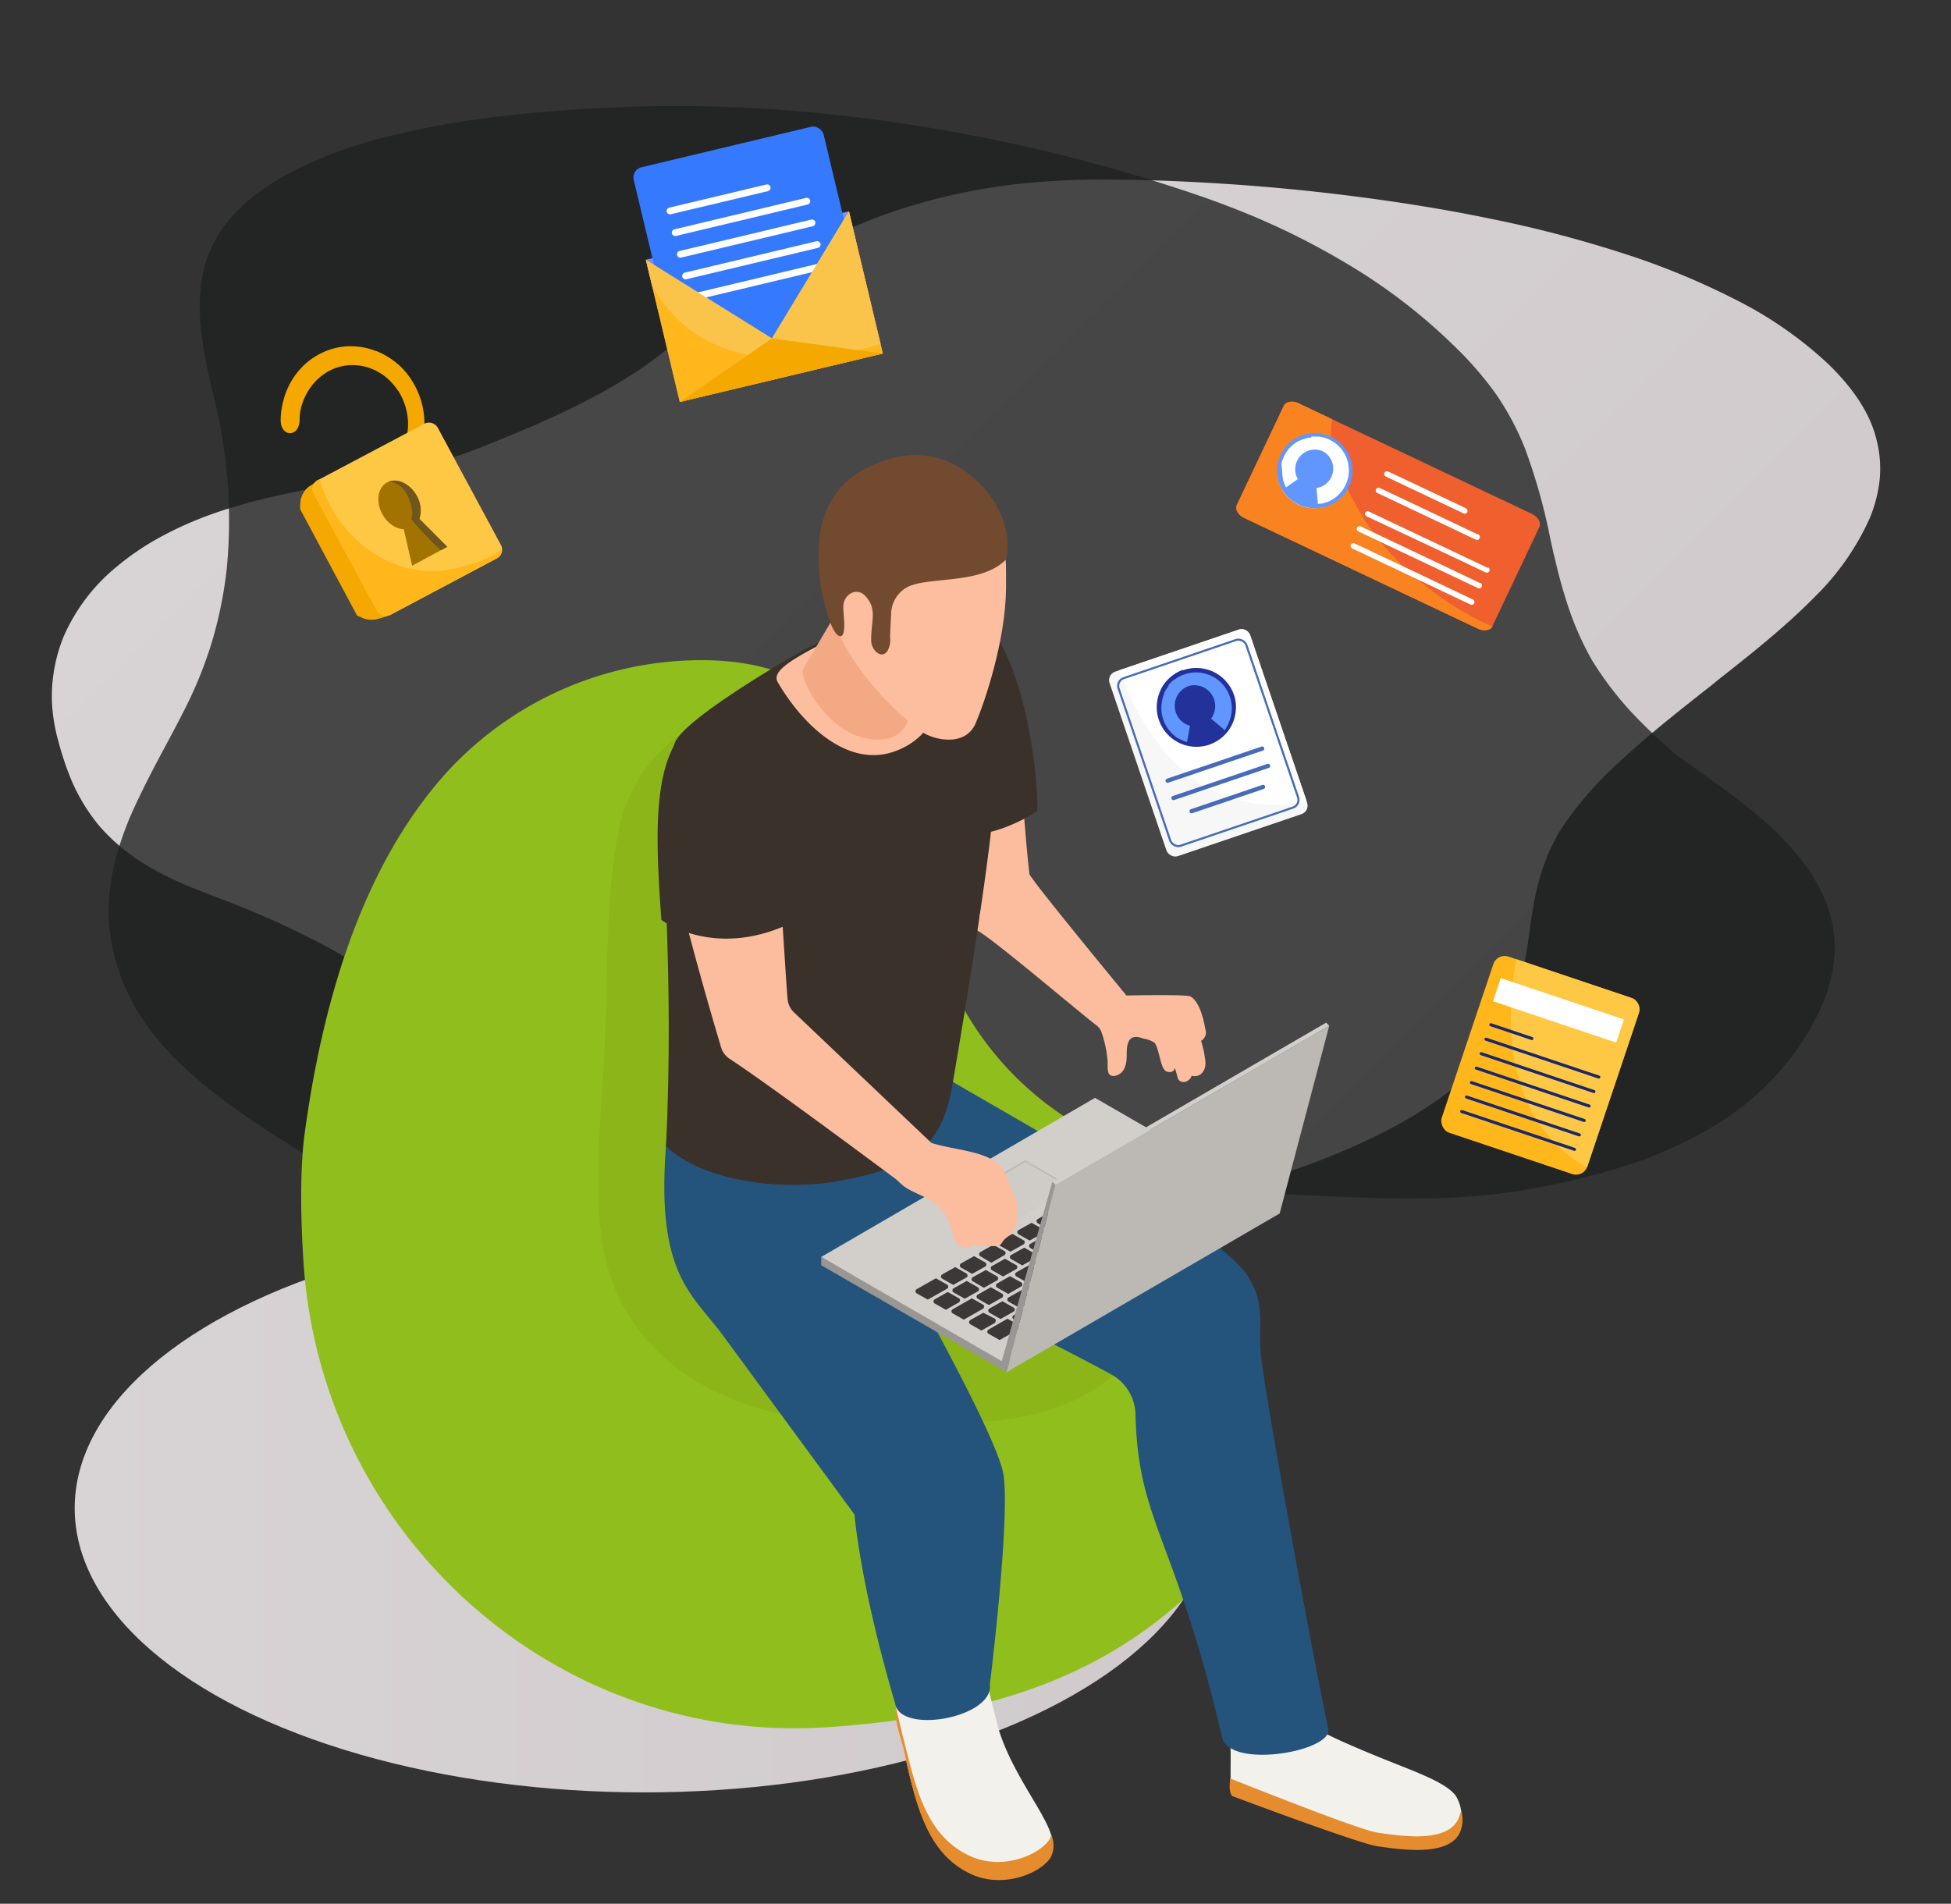<svg xmlns="http://www.w3.org/2000/svg" xmlns:xlink="http://www.w3.org/1999/xlink" viewBox="0 0 373 364"><rect x="0" y="0" width="373" height="364" fill="#333333" stroke="none"/><defs><style>.cls-1{isolation:isolate}.cls-16,.cls-2,.cls-4,.cls-6{mix-blend-mode:multiply}.cls-2{fill:url(#_ÂÁ_Ï_ÌÌ_È_ËÂÌÚ_170)}.cls-3{fill:#1f2121;opacity:.78;mix-blend-mode:hard-light}.cls-4{fill:url(#_ÂÁ_Ï_ÌÌ_È_ËÂÌÚ_170-2)}.cls-5{fill:#90bf1d}.cls-6{fill:#839e13;opacity:.3}.cls-7{fill:#f2f1eb}.cls-8{fill:#e58d2e}.cls-9{fill:#24547c}.cls-10{fill:#fbbd9e}.cls-11{fill:#3a312b}.cls-12{fill:#fcbe9f}.cls-13{fill:#f3a984}.cls-14{fill:#724a2f}.cls-15{fill:#d2ceca}.cls-16,.cls-17{fill:#bcb9b5}.cls-16{opacity:.1}.cls-18{fill:#3d3838}.cls-19{fill:#999693}.cls-20{fill:#3294ad}.cls-21{fill:#f5a800}.cls-22{fill:#ffc844}.cls-23{fill:#ffb71b}.cls-24{fill:#a27300}.cls-25{fill:#6e561c}.cls-26{fill:#1d5766}.cls-27{fill:#7b8aff}.cls-28{fill:#3579fe}.cls-29,.cls-35,.cls-36,.cls-39{fill:none;stroke-linecap:round;stroke-miterlimit:10}.cls-29{stroke:#fff;stroke-width:1.3px}.cls-30{fill:#fac34a}.cls-31{fill:#f7f7f7}.cls-32{fill:#fff}.cls-33{fill:#6196fe}.cls-34{fill:#23329a}.cls-35,.cls-36{stroke:#466cb8}.cls-35{stroke-width:.81px}.cls-36{stroke-width:.4px}.cls-37{fill:#ef602e}.cls-38{fill:#f98321}.cls-39{stroke:#1a286b;stroke-width:.58px}</style><linearGradient id="_ÂÁ_Ï_ÌÌ_È_ËÂÌÚ_170" x1="32" x2="283.5" y1="144.61" y2="144.61" gradientTransform="translate(180.09 -94.81) rotate(45)" gradientUnits="userSpaceOnUse"><stop offset="0" stop-color="#d8d3d4"/><stop offset="1" stop-color="#d0cacc"/></linearGradient><linearGradient id="_ÂÁ_Ï_ÌÌ_È_ËÂÌÚ_170-2" x1="14.28" x2="232.02" y1="288.36" y2="288.36" gradientTransform="matrix(1, 0, 0, 1, 0, 0)" xlink:href="#_ÂÁ_Ï_ÌÌ_È_ËÂÌÚ_170"/></defs><title>webuser</title><g class="cls-1"><g id="Layer_1" data-name="Layer 1"><path d="M239.78,226l.28-.08a131.29,131.29,0,0,0,26-10.24,78.31,78.31,0,0,0,10.41-6.55,44,44,0,0,0,7-6.59c6.55-7.71,7.75-16,8.9-24.12.15-1.06.3-2.11.46-3.16.27-1.73.56-3.31.89-4.84a39.69,39.69,0,0,1,4.59-11.69,68.08,68.08,0,0,1,11-12.79c5.51-5.17,11.8-10.12,17.89-14.9l1.21-1c5.67-4.46,12.73-10,18.4-15.78a49.34,49.34,0,0,0,10.65-15.17,26.64,26.64,0,0,0,1.92-7.54,22.25,22.25,0,0,0-.61-7.46c-1.19-4.88-4.23-9.63-9.28-14.53a75.44,75.44,0,0,0-17.64-12.25,142.63,142.63,0,0,0-22.39-9.14,229.51,229.51,0,0,0-24.6-6.37c-8.7-1.8-17.91-3.28-28.15-4.54-9.83-1.21-20-2.06-30.2-2.54-4.88-.23-9.91-.36-15-.39a150,150,0,0,0-15.18.67,114.67,114.67,0,0,0-19.94,3.72c-2.22.62-4.42,1.32-6.54,2.06a108.59,108.59,0,0,0-13.57,5.87,122.69,122.69,0,0,0-13,7.86c-3.86,2.64-7.69,5.56-12.05,9.19l-1.63,1.38-1.23,1c-.94.79-2,1.62-3.31,2.6-1.86,1.39-3.93,2.78-6.33,4.25a132.93,132.93,0,0,1-13.25,6.9c-2.08.94-4.4,2-7.3,3.16-3.19,1.33-5.65,2.33-8,3.22s-4.6,1.59-7.15,2.3c-.94.27-1.92.53-2.91.78-3.51.89-7,1.59-10.25,2.21l-4.43.82c-6.31,1.16-12.83,2.36-19,4.1-2,.57-3.88,1.15-5.68,1.79a69,69,0,0,0-10.29,4.58,51.39,51.39,0,0,0-8.15,5.55,35.8,35.8,0,0,0-10.09,13.22,30.12,30.12,0,0,0-2,7.28,28,28,0,0,0-.15,7.35,34.7,34.7,0,0,0,1.07,5.52,60.11,60.11,0,0,0,1.92,6A35.62,35.62,0,0,0,19,157.94,37.12,37.12,0,0,0,29,166,61,61,0,0,0,36,169.42c1.65.69,3.38,1.33,5.06,2,1,.38,2,.76,3,1.15a169.45,169.45,0,0,1,18.56,8.53,142.26,142.26,0,0,1,16.36,10.37c1.16.86,2.19,1.64,3.14,2.38l.6.45.65.58c1.39,1.2,2.82,2.45,4.26,3.65,5,4.19,9.88,7.88,14.88,11.29a131.86,131.86,0,0,0,34.87,17.08,138.12,138.12,0,0,0,21.32,4.85,169.35,169.35,0,0,0,24.62,1.75,220.56,220.56,0,0,0,28.05-1.77A195.78,195.78,0,0,0,239.78,226" class="cls-2"/><path d="M129.64,242.48c3.61.16,7.27.2,10.9.12a154.57,154.57,0,0,0,20.75-2c6.62-1,13-2.44,20.53-4.2l5.71-1.35c4.59-1.1,9.35-2.23,14.08-3.24,3.41-.74,6.81-1.4,10.1-2,3.86-.66,7.69-1.14,11.4-1.42,9.63-.64,19.56-.19,29.16.25l2,.09c5,.23,10.38.44,15.79.44a145.18,145.18,0,0,0,15.64-.82,126.65,126.65,0,0,0,13-2.23c3.6-.78,7.27-1.74,10.92-2.86a79,79,0,0,0,18.78-8.41,53.09,53.09,0,0,0,14.28-13,49.49,49.49,0,0,0,5.48-9.24,29.41,29.41,0,0,0,2.57-10,23.67,23.67,0,0,0-1.54-9.88,33.8,33.8,0,0,0-6.12-9.93c-5-5.94-11.92-10.86-18.58-15.61l-1.59-1.14c-1-.69-1.93-1.39-2.89-2.09-2.42-2.16-4.33-3.95-6-5.62a64,64,0,0,1-9.71-12.21,58,58,0,0,1-4.38-9.83,98.77,98.77,0,0,1-2.8-10.14l0,.14-.72-3.28a112,112,0,0,0-4.9-17.41A52.71,52.71,0,0,0,286,75.34a66.46,66.46,0,0,0-8.23-9.43,107.5,107.5,0,0,0-19.21-14.86,143,143,0,0,0-22.68-11.21c-3.72-1.46-7.72-2.86-13-4.54-4.47-1.44-9.28-2.85-14.27-4.19-9.51-2.56-19.45-4.73-29.54-6.46a308.22,308.22,0,0,0-37.27-4.09c-7.61-.35-15.18-.38-22.51-.1-7.77.3-15.25.84-22.24,1.62a167.78,167.78,0,0,0-22.8,4,80.39,80.39,0,0,0-20,7.61,42.7,42.7,0,0,0-7.8,5.57,27.73,27.73,0,0,0-3.71,4.11,23.74,23.74,0,0,0-2.67,4.79,24,24,0,0,0-1.72,7,37.9,37.9,0,0,0,0,7.23,97.13,97.13,0,0,0,2.47,13.25l.4,1.73a96.69,96.69,0,0,1,2.12,31.49,80.46,80.46,0,0,1-2.72,13.53,78.61,78.61,0,0,1-5,12.61c-1.28,2.58-2.66,5.16-4,7.66-2,3.71-4,7.54-5.79,11.4A62,62,0,0,0,22.17,164a40.18,40.18,0,0,0-1.39,10.46,36,36,0,0,0,1.81,10.81A39.93,39.93,0,0,0,27,194.47c3.22,5,8.06,10,14.81,15.17,3.32,2.56,6.84,4.92,9.54,6.68,4.13,2.71,7.65,4.87,11.06,6.81,3.75,2.13,7.78,4.18,12,6.1,3.8,1.73,7.9,3.37,12.51,5A147.19,147.19,0,0,0,113,240.8a154,154,0,0,0,16.6,1.68M291.05,99.33h0v.06l0,.06v.06c0-.11,0-.21-.07-.31Z" class="cls-3"/><g id="_9" data-name="9"><ellipse cx="123.15" cy="288.36" class="cls-4" rx="108.87" ry="54.35"/><path d="M58.23,216.85c-.79,5.86-.84,14.64-.22,24.31,3.35,52.21,48.05,92.61,100.24,89.08l1.09-.07c38.15-2.85,60.41-13.91,79-37.37,10.28-13,1.13-54.37-36-80.1a60,60,0,0,1-21.55-27.06c-5-12.63-8.77-25.92-12.51-37.35-4.88-14.86-17.53-22.16-34.37-22.06a66,66,0,0,0-49,22C70,165.06,61.94,189.43,58.23,216.85Z" class="cls-5"/><path d="M115.53,201.81c-.43,11.35-3.39,31.47,1.92,44.34,9.85,24,39.4,25.79,43.45,25.7,18.55-.4,45.22,5,58.84-17,2.42-3.92-9.34-16.09-13.42-17.09-34-8.4-38.14-17.76-36.41-46.58.15-2.54-3.25-27.88-4.44-32.93a51.28,51.28,0,0,0-4-10.51c-3.08-6.27-5.53-7.09-11.57-10.72-2.08-1.25-4.92-1.49-8-1.12-12,1.43-21.25,11-23.62,22.8S116.19,184.65,115.53,201.81Z" class="cls-6"/><path d="M278.43,343.55c-1.47-2.45-7.1-4.51-12.56-6.69s-13.34-5.5-13.68-6.29-.15-1.49-.63-2a2,2,0,0,0-1.15-.49,18.91,18.91,0,0,0-11.59,1.58c-1.66.81-3.59,4.16-3.59,4.16.11,1.31,0,4.51.06,6.91,0,1.66,24.54,11.38,28.1,11.87,4.09.56,13.23,2.12,15.41-2.62A7.09,7.09,0,0,0,278.43,343.55Z" class="cls-7"/><path d="M278.8,347.79c-2.18,4.74-11.32,3.18-15.41,2.62-3.56-.48-28.21-10.38-28.21-10.38-.23,2.54.08,2.85.36,3.36,0,0,24.29,9.14,27.85,9.63,4.09.55,13.52,2.11,15.71-2.62a6.09,6.09,0,0,0,.24-4.27A8.71,8.71,0,0,1,278.8,347.79Z" class="cls-8"/><path d="M185.52,357.77c6.11,2.84,13.25-.11,15.22-3.14,2.82-4.32-6.08-12.37-9.77-23.8-.22-.68-2.13-8.46-2.13-8.46-4.7-1.32-15.55-.52-17.42,3.71-.69,1.56.89,6.29,1.24,7.87C174.88,344,176.85,353.75,185.52,357.77Z" class="cls-7"/><path d="M200.63,351.72c-2,3-9.11,6-15.22,3.13-5.73-2.65-8.53-7.83-10.42-13.92-1-3.13-3.34-12.77-3.69-14.43-.54,1.7,1.13,6.51,1.47,8,2.22,10,4.19,19.8,12.86,23.82,6.11,2.84,13.25-.11,15.22-3.14a5,5,0,0,0,.14-4.34A5.18,5.18,0,0,1,200.63,351.72Z" class="cls-8"/><path d="M241.19,260.12c-.88-6.91,1.05-10.31-2.68-16.19-5.48-8.65-44.62-30.11-60-39.21-.32-.18-15.71,2.46-20,9.17-1.92,3-31-3.07-30.71.37-3.26,28.91,4.17,32.65,10.27,40.87l25.3,34.46s1,13.18,7.78,36.17c1,5.93,18.92,2.65,18.1-3.71,0,0,3.82-30.72,2.64-39.85-.69-5.39-11.07-24.82-19.44-39.82,13.28,6.79,30,14.94,40.1,20.46a9,9,0,0,1,4.54,7.64c.52,20.77,7.47,23,16.57,61.72,1.45,6.16,21.45,2.64,20.27-1.74C250.87,316,242.6,271,241.19,260.12Z" class="cls-9"/><path d="M175.1,128.62a38.32,38.32,0,0,0-.17,5.87c.48,11.12,2.75,30.21,6.08,40.83,7,1.48,12.77,0,15.8-8.25-1.45-12.22-1.76-30-5.48-41.32C186,126.92,180.55,127.82,175.1,128.62Z" class="cls-10"/><path d="M172.41,157.26s11.24,7.17,25.89-2.16c.27-10.42-4.51-40.38-16.27-38.65C167,118.65,169.29,137.34,172.41,157.26Z" class="cls-11"/><path d="M190.12,151.71c.16-3.5,2.49-16.57-.11-25.94-1.55-5.54-7.17-8.94-12.89-8.37-8.15.81-13.9,1.95-23.29,6.77-5.14,2.88-24,14-24.92,18.18-.65,2.94-2.4,5.51-2.42,8.52-.07,11.06,2.41,35.06.85,68.3,7.45,7,22.57,8.45,32.51,6.72,14.81-2.58,20.41-6.65,22.32-18.92C182.21,206.76,189.52,164.49,190.12,151.71Z" class="cls-11"/><path d="M151.83,193.6a4,4,0,0,1-1.25-2.56c-.46-5.12-1.27-21.52-2.5-33.63-4.43,1.41-8.82,3-13.15,4.81a64.74,64.74,0,0,1-6.6,2.51c2.9,13,8,30.43,9.53,35.52a4,4,0,0,0,1.66,2.22c8.55,5.59,34.57,25.09,34.72,25.18.81-3.4,3-5.73,3.83-9.12Z" class="cls-10"/><path d="M229.63,199a1.8,1.8,0,0,0,.83-2.15c-.09-.35-.74-5.14-2.89-6.34-.75-.41-12.21-.17-12.21-.17s-18.21-22.06-18.55-23.22l-9.38,7.11-.55,3.72c2.69,1.33,19.62,15.73,22.7,18.06a2.75,2.75,0,0,1,.93,1.15,21.12,21.12,0,0,1,1.22,5.43c.15,1.42-.36,3.15,1.25,3.15a2.54,2.54,0,0,0,2.11-1.8c.57-1.43.1-3,.54-4.4a2.38,2.38,0,0,1,.28-.63c.69-1,1.83-.62,2.78-.31a5.44,5.44,0,0,1,2,.74c.92,1,1.08,4.56,2.11,5.39.49.39,1.73.43,1.81-.61.3,1.06.59,2.13.62,2.17.67,1.14,2.31.49,2.59-.62a1.88,1.88,0,0,0,2.25-.87c.66-1.11.33-2.18.17-3.34C230.13,200.69,229.63,199,229.63,199Z" class="cls-10"/><path d="M126.44,175.89s10.62,8.06,26,0c1.12-10.37-1.2-40.62-13.06-39.86C124.25,137,125,155.78,126.44,175.89Z" class="cls-11"/><path d="M175.05,119c-3.81,0-11.22.59-16.86,3.53-6.77,3.52-10.73,5.78-9.5,7.9,4.72,8.14,13.48,16.62,22.59,13.15l.22-.09a13.28,13.28,0,0,0,8-16.26C178.42,123.64,176.72,121.9,175.05,119Z" class="cls-12"/><path d="M163.42,111.14l-10,17s-.08,2.46,3,6.58c4.78,6.34,9.73,7,12.85,6.59a5.36,5.36,0,0,0,4.36-3.68l.62-1.92Z" class="cls-13"/><path d="M168.69,89.61c-7.42,2.89-12.9,8.17-11.15,22.39,1.34,10.94,10.55,22,18.75,27.94,2,1.47,8.25,3.05,10.25-1.67,1.7-4,5.72-15.72,5.8-25.91.08-8.19-.23-15.22-6.48-20.26C181.57,88.65,176.46,86.59,168.69,89.61Z" class="cls-12"/><path d="M170.37,117.36a5.94,5.94,0,0,1,3.08-5.1c4.11-2.09,14-.43,18.82-5.21,1.28-4.33-.59-11.08-6.41-15.91-4.24-3.52-10-5.74-17.79-2.72-7.42,2.89-13.27,8.74-11.16,23.58.15,1.09,1.82,9.66,3.82,9.66,1.27-.29.32-4.85.53-6.12.33-2.11,2.65-3.24,4.19-1.58,2.39,2.58,1,5,1.11,8.64.07,1.72,2,3.59,3.13,1.82a4.43,4.43,0,0,0,.47-2.7S170.26,119.68,170.37,117.36Z" class="cls-14"/><g class="cls-1"><polygon points="209.35 209.91 157 240.33 191.74 260.85 242.95 229.31 209.35 209.91" class="cls-15"/><path d="M205,227.06l-13.87,8-9-5.2,13.87-8,9,5.19Z" class="cls-16"/><path d="M196,221.85l-13.88,8,.28.17L196,222.18l8.73,5,.28-.16S196,221.85,196,221.85Z" class="cls-17"/><path d="M188.48,242.82l2.11,1.19a.48.48,0,0,1,.25.41.46.46,0,0,1-.25.41l-2.48,1.4L186,245a.45.45,0,0,1,0-.81Zm8.52-5a.46.46,0,0,0-.25.41.47.47,0,0,0,.26.4l2.1,1.2,2.48-1.4a.46.46,0,0,0,.25-.41.47.47,0,0,0-.26-.41l-2.1-1.19Zm-7.94,11.71,2.48-1.4a.46.46,0,0,0,.25-.41.47.47,0,0,0-.26-.41l-2.1-1.19-2.47,1.4a.46.46,0,0,0-.26.41.49.49,0,0,0,.26.4Zm.61-7.47a.46.46,0,0,0,0,.82l2.1,1.19,2.48-1.39a.48.48,0,0,0,.25-.42.47.47,0,0,0-.26-.4l-2.1-1.19Zm3.67-2.12a.45.45,0,0,0,0,.82l2.1,1.19,2.48-1.39a.45.45,0,0,0,0-.82l-2.1-1.19Zm-11,6.37a.46.46,0,0,0-.25.42.48.48,0,0,0,.25.4l2.11,1.19,2.47-1.39a.48.48,0,0,0,.26-.42.49.49,0,0,0-.26-.4l-2.1-1.19Zm8.95,5.89,2.47-1.4a.45.45,0,0,0,.25-.41.46.46,0,0,0-.26-.4l-2.1-1.19-2.47,1.39a.46.46,0,0,0-.25.41.47.47,0,0,0,.26.41Zm13.47-7.76a.46.46,0,0,0,0-.82l-2.1-1.19-2.47,1.39a.47.47,0,0,0-.26.42.49.49,0,0,0,.26.4l2.1,1.19Zm3.66-2.13a.47.47,0,0,0,.26-.41.5.5,0,0,0-.26-.41l-2.1-1.19-2.48,1.4a.45.45,0,0,0,0,.81l2.1,1.2Zm-11,6.37a.46.46,0,0,0,.25-.41.47.47,0,0,0-.26-.41l-2.1-1.19-2.48,1.4a.46.46,0,0,0-.25.41.47.47,0,0,0,.26.4l2.1,1.2Zm3.66-2.12a.45.45,0,0,0,0-.82l-2.1-1.19L196.51,246a.46.46,0,0,0-.25.42.48.48,0,0,0,.25.4l2.11,1.19Zm-.42-10.87a.46.46,0,0,0,0,.82l2.1,1.19,2.47-1.39a.47.47,0,0,0,.26-.42.49.49,0,0,0-.26-.4l-2.11-1.19Zm-10,9.7a.46.46,0,0,0,0,.82l2.1,1.19L195.2,246a.47.47,0,0,0,.26-.42.49.49,0,0,0-.26-.4L193.1,244Zm21.47-5.2a.46.46,0,0,0,.25-.42.47.47,0,0,0-.26-.4l-2.1-1.19-2.47,1.39a.48.48,0,0,0-.26.42.52.52,0,0,0,.26.4l2.1,1.19Zm6.16-6.57a.49.49,0,0,0,.26.4l2.1,1.19,3.66-2.08a.45.45,0,0,0,.25-.41.47.47,0,0,0-.26-.4l-2.1-1.2-3.66,2.08A.48.48,0,0,0,218.25,233.65Zm-12.05,6a.47.47,0,0,0,.26-.42.49.49,0,0,0-.26-.4l-2.11-1.19-2.47,1.39a.47.47,0,0,0-.25.42.48.48,0,0,0,.25.4l2.11,1.19Zm-7.33,4.25a.46.46,0,0,0,0-.82l-2.1-1.19-2.47,1.39a.47.47,0,0,0-.26.42.49.49,0,0,0,.26.4l2.1,1.19Zm3.67-2.13a.46.46,0,0,0,0-.82l-2.1-1.19-2.48,1.4a.46.46,0,0,0-.25.41.47.47,0,0,0,.26.4l2.1,1.2Zm11-6.37a.46.46,0,0,0,.26-.41.5.5,0,0,0-.26-.41l-2.1-1.19-2.48,1.4a.45.45,0,0,0-.25.41.48.48,0,0,0,.25.4l2.11,1.2Zm-9.19-1.82a.47.47,0,0,0-.26.42.48.48,0,0,0,.27.4l2.09,1.19,2.48-1.39a.46.46,0,0,0,0-.82l-2.1-1.19Zm6.14-3.52-2.48,1.4a.45.45,0,0,0,0,.81l2.1,1.2,2.47-1.4a.47.47,0,0,0,.26-.41.5.5,0,0,0-.26-.41Zm6.72,3.22a.46.46,0,0,0,.25-.42.47.47,0,0,0-.26-.4l-2.1-1.19-2.47,1.39a.48.48,0,0,0-.26.42.49.49,0,0,0,.26.4l2.1,1.19Zm-7.33,4.25a.46.46,0,0,0,0-.82l-2.1-1.19-2.48,1.39a.48.48,0,0,0-.25.42.49.49,0,0,0,.26.4l2.1,1.19Zm-19.52,15a.49.49,0,0,0-.26-.4L188,251l-2.48,1.39a.48.48,0,0,0-.25.42.47.47,0,0,0,.26.4l2.1,1.19,2.47-1.39A.47.47,0,0,0,190.35,252.54Zm-2.22-2.67a.49.49,0,0,0-.26-.4l-2.11-1.19-3.65,2.08a.46.46,0,0,0-.26.41.49.49,0,0,0,.26.4l2.11,1.19,3.65-2.08A.46.46,0,0,0,188.13,249.87Zm-4.62-1.21a.47.47,0,0,0-.26-.4l-2.1-1.19-2.47,1.39a.48.48,0,0,0-.26.42.47.47,0,0,0,.26.4l2.1,1.19,2.48-1.39A.46.46,0,0,0,183.51,248.66ZM181.29,246a.49.49,0,0,0-.26-.4l-2.1-1.19-3.66,2.08a.45.45,0,0,0-.25.41.46.46,0,0,0,.26.4l2.1,1.19,3.66-2.07A.49.49,0,0,0,181.29,246Zm11.32,6.14L189,254.21a.49.49,0,0,0-.25.42.47.47,0,0,0,.26.4l2.1,1.19,3.66-2.08a.46.46,0,0,0,.25-.41.46.46,0,0,0-.26-.4Zm35.07-17.9-2.1-1.19-2.47,1.39a.47.47,0,0,0-.26.42.49.49,0,0,0,.26.4l2.1,1.19,2.48-1.39a.46.46,0,0,0,0-.82ZM211,241.54l-17.19,9.91a.46.46,0,0,0,0,.82l2.1,1.19,17.19-9.91a.48.48,0,0,0,.25-.42.47.47,0,0,0-.26-.4Zm10.95-6.38-2.48,1.39a.47.47,0,0,0-.25.42.48.48,0,0,0,.25.4l2.11,1.19,2.47-1.39a.47.47,0,0,0,.26-.42.49.49,0,0,0-.26-.4Zm-39.7,10.52,2.48-1.4a.45.45,0,0,0,.25-.41.47.47,0,0,0-.25-.4l-2.11-1.2-2.47,1.4a.47.47,0,0,0-.26.41.51.51,0,0,0,.26.41Zm32.37-6.27-2.48,1.39a.45.45,0,0,0,0,.82l2.1,1.19,2.48-1.39A.5.5,0,0,0,217,241a.49.49,0,0,0-.26-.4Zm3.66-2.13-2.48,1.4a.46.46,0,0,0,0,.82l2.1,1.19,2.48-1.4a.46.46,0,0,0,.25-.41.45.45,0,0,0-.26-.4Zm-2.5.82a.45.45,0,0,0,0-.82l-2.1-1.19-2.48,1.39a.46.46,0,0,0,0,.82l2.1,1.19Zm-4.34-8.33a.49.49,0,0,0,.26.4l2.1,1.19,3.66-2.08a.46.46,0,0,0,.26-.41.5.5,0,0,0-.26-.4l-2.1-1.2-3.66,2.08A.48.48,0,0,0,211.41,229.77Zm.14-1.08L214,227.3a.48.48,0,0,0,.25-.42.47.47,0,0,0-.26-.4l-2.1-1.19-2.48,1.39a.48.48,0,0,0-.25.42.47.47,0,0,0,.26.4Zm7.87,7.28a.46.46,0,0,0,.25-.41.47.47,0,0,0-.26-.41l-2.1-1.19-2.47,1.4a.45.45,0,0,0-.25.41.46.46,0,0,0,.26.4l2.1,1.19ZM216,231a.47.47,0,0,0,.26.4l2.1,1.19,2.48-1.39a.5.5,0,0,0,.25-.42.49.49,0,0,0-.26-.4l-2.1-1.19-2.48,1.39A.48.48,0,0,0,216,231Zm-8.15-.17,2.48-1.39a.49.49,0,0,0,.26-.42.52.52,0,0,0-.26-.4l-2.11-1.19-2.47,1.39a.49.49,0,0,0-.26.42.52.52,0,0,0,.26.4Zm-7.33,4.25,2.48-1.39a.46.46,0,0,0,0-.82l-2.1-1.19-2.47,1.39a.47.47,0,0,0-.26.42.49.49,0,0,0,.26.4Zm-7.33,4.25,2.48-1.4a.46.46,0,0,0,.25-.41.45.45,0,0,0-.26-.4l-2.1-1.2-2.47,1.4a.47.47,0,0,0-.26.41.5.5,0,0,0,.26.41Zm-3.66,2.12L192,240a.48.48,0,0,0,.26-.42.49.49,0,0,0-.26-.4L189.92,238l-2.47,1.39a.46.46,0,0,0-.25.42.48.48,0,0,0,.25.4Zm14.66-8.49,2.48-1.4a.46.46,0,0,0,.25-.41.45.45,0,0,0-.26-.4l-2.1-1.2-2.48,1.4a.48.48,0,0,0-.25.41.45.45,0,0,0,.26.4Zm-18.33,10.61,2.48-1.39a.48.48,0,0,0,.25-.42.47.47,0,0,0-.26-.4l-2.1-1.19-2.48,1.39a.49.49,0,0,0-.25.42.47.47,0,0,0,.26.4Zm11-6.37,2.47-1.39a.47.47,0,0,0,.26-.42.49.49,0,0,0-.26-.4l-2.1-1.19-2.48,1.39a.47.47,0,0,0-.25.42.48.48,0,0,0,.25.4Z" class="cls-18"/><path d="M191.94,223.89c-2.09-3.83-9.07-3.83-13.87-5.36-3.54-2.11-8.58,5.24-6.62,7a8.53,8.53,0,0,0,2.05,1.74c.81.46,1.65.85,2.48,1.25a11.62,11.62,0,0,1,4.21,3,12.64,12.64,0,0,1,.8,1.12c1,1.59.87,4.52,2.54,5.62,1.24.83,1.51.05,2.75-.15,1-.17,4.14.44,4.87-.05.37-.24.5-.71.81-1,1.34-1.32,2.24-1.48,2.48-3.63a10.28,10.28,0,0,0-.71-5.41C193,226.62,192.66,225.19,191.94,223.89Z" class="cls-10"/><polygon points="201.79 226.54 192.43 262.37 244.65 232.02 254.13 196.12 201.79 226.54" class="cls-17"/><polygon points="201.19 225.95 253.54 195.53 254.13 196.12 201.79 226.54 201.19 225.95" class="cls-15"/><polygon points="201.19 225.95 191.52 260.26 157 240.33 157.02 241.93 192.43 262.37 201.79 226.54 201.19 225.95" class="cls-19"/></g></g><polyline points="68.63 117.73 68.63 117.73 68.63 117.73 68.62 117.72 68.63 117.73" class="cls-20"/><path d="M70.16,118.64h.12l-.15,0,0,0" class="cls-20"/><path d="M71.88,67.12a14.56,14.56,0,0,0-1.41-.47,14.91,14.91,0,0,0-1.79-.35,15.19,15.19,0,0,0-1.85-.1,12.69,12.69,0,0,0-3.65.61,13.28,13.28,0,0,0-5.8,3.77,14.22,14.22,0,0,0-3.2,6,14.46,14.46,0,0,0-.52,3.72c0,3.4,3.58,3.34,3.62,0a4.32,4.32,0,0,0,0-.57,14,14,0,0,1,.26-1.7A11.61,11.61,0,0,1,58.77,75a11,11,0,0,1,1.84-2.38A11.11,11.11,0,0,1,62.77,71a9.47,9.47,0,0,1,4.61-1.19,10.32,10.32,0,0,1,2.47.31,9.82,9.82,0,0,1,1.16.38,10,10,0,0,1,1.15.53,11,11,0,0,1,2.07,1.47,11.92,11.92,0,0,1,1.85,2.2l0-.07a13,13,0,0,1,1.31,2.71A12.45,12.45,0,0,1,78,80.45a12.24,12.24,0,0,1-.16,2.63.28.28,0,0,0-.19.16,3.16,3.16,0,0,0-.11,1.14,11.87,11.87,0,0,1-1,2.38l0,0h0c-.19.33-.4.65-.62,1l0,0a.3.3,0,0,0,.06.44l.07,0a.3.3,0,0,0,.36-.09,11.22,11.22,0,0,0,1.4-2.48c.06-.14.11-.29.17-.43a.91.91,0,0,0,.24.24,1.4,1.4,0,0,0,.32.18,1.78,1.78,0,0,0,.33.09,1.64,1.64,0,0,0,.68-.06,1.7,1.7,0,0,0,.35-.14.29.29,0,0,0,.19.28.39.39,0,0,0,.26,0,.29.29,0,0,0,.14-.15c.05-.16.09-.31.14-.46s0-.06,0-.07c.09-.35.17-.68.23-1,0-.11.06-.23.08-.34.06-.36.1-.69.14-1l0-.23v-.09a15.35,15.35,0,0,0-4.35-12.22A14.33,14.33,0,0,0,73.77,68a13.71,13.71,0,0,0-1.89-.91" class="cls-21"/><path d="M75.34,116.81a.31.31,0,0,0-.35-.12l-.08,0-.52.27-.47.2a.24.24,0,0,0,0-.18,18.2,18.2,0,0,0-.73-3.71c-.35-1.22-.76-2.45-1.21-3.66s-.91-2.31-1.48-3.59c-.51-1.12-1-2.29-1.69-3.39s-1.45-2.23-2-3l-.76-1c-.44-.6-.9-1.21-1.33-1.82l-.42-.61c-.41-.6-.83-1.22-1.3-1.8a9.71,9.71,0,0,0-1-1.09,6.61,6.61,0,0,0-.92-.68.18.18,0,0,0,0-.07.29.29,0,0,0,.15-.16.07.07,0,0,1,0,0l0,0a.26.26,0,0,0,.11-.21.29.29,0,0,0-.28-.31h0l-.08,0a.27.27,0,0,0-.09,0l-.13.07-.13.09-.08,0c-.29.19-.56.38-.83.58l-.19.12-.42.26a3.9,3.9,0,0,0-1,1.07,5,5,0,0,0-.64,1.55c0,.31-.05.61-.08.91s0,.34,0,.5l0,.14v0a.29.29,0,0,1,0,.09c0,.1.07.2.1.3a0,0,0,0,1,0,0l1.81,3.38,7.31,13.66,1.6,3,.25.21h0A3.77,3.77,0,0,0,69,118l.44.22a3.82,3.82,0,0,0,.48.15,3.06,3.06,0,0,0,.51.1h0a6.26,6.26,0,0,0,1.06,0c.33,0,.66-.12,1-.19l.31-.09a11.15,11.15,0,0,0,2.43-1,.27.27,0,0,0,.13-.18A.33.33,0,0,0,75.34,116.81Z" class="cls-21"/><path d="M81.16,81l-5.64,3L60.68,91.85A1.9,1.9,0,0,0,60,94.43L72.08,116.7a1.94,1.94,0,0,0,2.53.89l20.48-10.87a1.9,1.9,0,0,0,.65-2.58l-12-22.27A1.94,1.94,0,0,0,81.16,81" class="cls-22"/><path d="M60.67,91.85A1.66,1.66,0,0,0,59.83,93,2,2,0,0,0,60,94.44l12,22.27a2,2,0,0,0,2.22,1,1.79,1.79,0,0,0,.32-.13l20.48-10.88a1.7,1.7,0,0,0,.85-1.11,1.61,1.61,0,0,0,.06-.44c-.37.25-.76.48-1.15.7a23.16,23.16,0,0,1-2.76,1.3,30,30,0,0,1-2.94,1c-.92.26-1.85.49-2.8.67-.43.08-.87.16-1.32.21s-.91.1-1.37.13a19.48,19.48,0,0,1-5.33-.48,21.45,21.45,0,0,1-5-1.84A24.68,24.68,0,0,1,61.13,91.61Z" class="cls-23"/><path d="M74,92.24c-1.81,1-2.21,3.71-.89,6.09s3.86,3.5,5.67,2.52,2.2-3.71.88-6.08S75.84,91.26,74,92.24" class="cls-24"/><path d="M75.72,94.7q4.91,4.92,9.8,9.83l-6.73,3.64q-1.53-6.73-3.07-13.47" class="cls-24"/><path d="M74.33,92.09a3.64,3.64,0,0,1,.86.17,5.12,5.12,0,0,1,.65.25,4.66,4.66,0,0,1,.53.32,4.13,4.13,0,0,1,.55.47,4.42,4.42,0,0,1,.44.53,7.7,7.7,0,0,1,.76,1.34,9.76,9.76,0,0,1,.47,1.38c.06.25.12.49.16.74a5.1,5.1,0,0,1,.08.67,3.54,3.54,0,0,1-.06.73,1.91,1.91,0,0,1-.1.34,1.42,1.42,0,0,1-.08.18.05.05,0,0,1,0,0,65.26,65.26,0,0,0,5.68,6l1.22-.65-5.32-5.35a5.44,5.44,0,0,0-.51-4.43c-1.16-2.09-3.29-3.26-5.06-2.78l-.31.11" class="cls-25"/><polygon points="78.6 98.49 78.6 98.49 78.6 98.49 78.6 98.49" class="cls-26"/><rect width="39.91" height="27.96" x="126.18" y="44.65" class="cls-27" transform="translate(-9.62 35.51) rotate(-13.42)"/><rect width="37.33" height="44.24" x="125.32" y="27.51" class="cls-28" rx="1.98" transform="translate(-7.59 34.77) rotate(-13.42)"/><polygon points="147.58 64.71 123.48 49.66 129.96 76.86 168.79 67.6 162.3 40.4 147.58 64.71" class="cls-23"/><line x1="128.1" x2="146.67" y1="40.33" y2="35.91" class="cls-29"/><line x1="129.09" x2="154.25" y1="44.48" y2="38.47" class="cls-29"/><line x1="130.08" x2="155.24" y1="48.62" y2="42.62" class="cls-29"/><line x1="131.07" x2="156.23" y1="52.76" y2="46.76" class="cls-29"/><line x1="132.06" x2="157.21" y1="56.9" y2="50.9" class="cls-29"/><path d="M168.36,65.8,162.3,40.4,147.58,64.71l-24.1-15,1.2,5C130.05,64.24,142,73.35,168.36,65.8Z" class="cls-30"/><polygon points="147.58 64.71 129.96 76.86 168.79 67.6 147.58 64.71" class="cls-21"/><rect width="28.4" height="37.25" x="216.82" y="123.41" class="cls-31" rx="1.71" transform="translate(-33.41 81.85) rotate(-18.76)"/><path d="M249.83,153.25,239,121.45a1.71,1.71,0,0,0-2.17-1.07L214,128.14C217.76,138.43,227.54,157.51,249.83,153.25Z" class="cls-32"/><path d="M224.29,129.48a7.32,7.32,0,1,0,10.24,1.45,7.32,7.32,0,0,0-10.24-1.45" class="cls-33"/><path d="M227.16,131.2a3.79,3.79,0,0,0-1,.56,4,4,0,0,0-.79,5.55,3.92,3.92,0,0,0,2.14,1.45l-.09.44-.51,2.86.06,0H227a3.48,3.48,0,0,0,.44.1h.11c.26,0,.53.07.8.09H229l.45,0,.72-.12a7.31,7.31,0,0,0,.85-.24l.06,0a7.23,7.23,0,0,0,.79-.34,7.61,7.61,0,0,0,.85-.51,6.76,6.76,0,0,0,.72-.58,6.42,6.42,0,0,0,.64-.66,1.58,1.58,0,0,0,.12-.15l-2.66-2.25a4,4,0,0,0-4.42-6.2" class="cls-34"/><path d="M226.14,128.07l-.45.18a7.37,7.37,0,0,0-1.66,1,7.68,7.68,0,0,0-1.43,1.47,7.58,7.58,0,0,0-.69,1.13l0,.06a6.21,6.21,0,0,0-.26.59l-.15.43a7.88,7.88,0,0,0-.35,2.22,7.33,7.33,0,0,0,.25,2,7.51,7.51,0,0,0,.81,1.92,6,6,0,0,0,.61.88,7.54,7.54,0,0,0,2.07,1.79,3.3,3.3,0,0,0,.32.18,5.83,5.83,0,0,0,.79.36,7.17,7.17,0,0,0,1.2.35,7.34,7.34,0,0,0,2.16.13,7.58,7.58,0,0,0,1.9-.4,8,8,0,0,0,2.16-1.19,7.52,7.52,0,0,0,1.89-2.19l.05-.09,0,0a8.62,8.62,0,0,0,.44-.94l.06-.18a8,8,0,0,0,.42-2.13,7.2,7.2,0,0,0,0-1,6.27,6.27,0,0,0-.18-1.13,7.59,7.59,0,0,0-9.93-5.35m-2.76,2.83h0a8.18,8.18,0,0,1,.63-.68l.06-.06.34-.28,0,0,.05,0,.05,0a6.68,6.68,0,0,1,1-.65,7.07,7.07,0,0,1,.81-.35,8.52,8.52,0,0,1,.9-.26,7.68,7.68,0,0,1,1.8-.13,7.35,7.35,0,0,1,1.73.33,7.63,7.63,0,0,1,1.58.75,7.46,7.46,0,0,1,1.3,1.08,7.83,7.83,0,0,1,1.08,1.53,7.72,7.72,0,0,1,.61,1.73,6.86,6.86,0,0,1-.19,3.55,6.86,6.86,0,0,1-.32.79l0,.07c-.12.23-.25.47-.4.71l-.09.14,0,.06a7.94,7.94,0,0,1-1,1.15l-.21.18,0,0-.06,0,0,0-.09.07a7.19,7.19,0,0,1-1.05.67,7.82,7.82,0,0,1-.85.37l-.56.17-.31.08-.74.11h-.49a3.85,3.85,0,0,1-.59,0,7.75,7.75,0,0,1-1.74-.32l-.36-.14a6.26,6.26,0,0,1-1.13-.56l-.07,0a8,8,0,0,1-1.16-1l0,0-.06-.06-.09-.11a7.29,7.29,0,0,1-.7-.91l0,0c-.11-.19-.21-.36-.3-.54l-.1-.19a7.34,7.34,0,0,1-.44-1.24,2.46,2.46,0,0,1-.07-.29,7.23,7.23,0,0,1-.13-1.81,7.52,7.52,0,0,1,.27-1.55v-.05l0-.06v0c.08-.22.16-.41.24-.6l0-.07,0-.06a5.41,5.41,0,0,1,.42-.79c.14-.22.27-.41.41-.59l0,0,0,0h0" class="cls-34"/><line x1="223.23" x2="241.31" y1="149.27" y2="143.13" class="cls-35"/><line x1="224.36" x2="242.44" y1="152.58" y2="146.44" class="cls-35"/><rect width="25.8" height="33.84" x="218.12" y="125.11" class="cls-36" rx="1.55" transform="translate(-33.41 81.85) rotate(-18.76)"/><line x1="227.82" x2="241.48" y1="155.1" y2="150.46" class="cls-35"/><path d="M293,98.31,286,95l-37.8-17.92c-1.12-.53-2.38-.31-2.76.48l-9,19c-.37.79.26,1.91,1.37,2.44l44.75,21.21c1.12.53,2.38.32,2.76-.47l9-19c.38-.79-.25-1.9-1.37-2.43" class="cls-37"/><path d="M248.23,77.09c-1.12-.54-2.39-.31-2.77.48l-9,19c-.38.79.26,1.91,1.38,2.45l44.75,21.21c1.1.52,2.35.32,2.75-.44a49.81,49.81,0,0,1-5.12-2.55,58.45,58.45,0,0,1-6.83-4.57,61.28,61.28,0,0,1-5.95-5.23c-.9-.9-1.76-1.82-2.58-2.77s-1.52-1.81-2.21-2.74c-.34-.46-.66-.92-1-1.39s-.57-.87-.85-1.31c-.56-.9-1.1-1.81-1.61-2.73s-1.08-2-1.56-3-1-2.15-1.41-3.23A31.71,31.71,0,0,1,255.16,87a20.29,20.29,0,0,1-.6-3.11,12.35,12.35,0,0,1,0-2.85,8.34,8.34,0,0,1,.16-.87Z" class="cls-38"/><path d="M252.25,83.24a7,7,0,1,0,5.92,7.86,7,7,0,0,0-5.92-7.86" class="cls-32"/><path d="M253,86.33a4,4,0,0,0-1.09-.33,3.76,3.76,0,0,0-4.25,3.21,3.7,3.7,0,0,0,.47,2.41l-.36.23-2.27,1.59,0,0,0,0a2.85,2.85,0,0,0,.23.37l0,0,0,0a7,7,0,0,0,.48.6l.37.38.12.1c.1.1.21.19.32.28s.37.28.56.41a8.16,8.16,0,0,0,.74.41l.05,0a8,8,0,0,0,.76.31,7.07,7.07,0,0,0,.92.22,6.44,6.44,0,0,0,.87.1,8.32,8.32,0,0,0,.88,0l.18,0-.28-3.31A3.76,3.76,0,0,0,253,86.33" class="cls-33"/><path d="M254.44,83.54l-.42-.18a6.82,6.82,0,0,0-1.79-.45,7.09,7.09,0,0,0-1.95,0,7.46,7.46,0,0,0-1.22.29l-.06,0-.57.23-.39.19a7.48,7.48,0,0,0-1.73,1.26,6.64,6.64,0,0,0-1.18,1.52,7,7,0,0,0-.75,1.83,5.67,5.67,0,0,0-.18,1,7.11,7.11,0,0,0,.19,2.6l.09.33a7.56,7.56,0,0,0,.29.78,7.07,7.07,0,0,0,.58,1,7.22,7.22,0,0,0,1.36,1.53,6.78,6.78,0,0,0,1.55,1,7.36,7.36,0,0,0,2.25.65,7.11,7.11,0,0,0,2.75-.2l.09,0h.05a9.06,9.06,0,0,0,.93-.35l.16-.07a7.26,7.26,0,0,0,1.71-1.16,6.6,6.6,0,0,0,.69-.71,8.78,8.78,0,0,0,.64-.88,7.22,7.22,0,0,0-3.09-10.27m-3.76,0h0a8.64,8.64,0,0,1,.88,0h.08a3,3,0,0,1,.42,0h.17a7.25,7.25,0,0,1,1.14.26,6.67,6.67,0,0,1,.78.31,6.52,6.52,0,0,1,.77.43,7,7,0,0,1,1.31,1.12,7.38,7.38,0,0,1,.94,1.39,6.6,6.6,0,0,1,.56,1.56,6.36,6.36,0,0,1-.16,3.36,6.6,6.6,0,0,1-.74,1.57,6.45,6.45,0,0,1-2.52,2.26,6.88,6.88,0,0,1-.74.32l-.08,0a7.17,7.17,0,0,1-.74.22l-.16,0h-.06a7,7,0,0,1-1.44.1l-.26,0h-.17l-.1,0a6.78,6.78,0,0,1-1.17-.25,6.38,6.38,0,0,1-.82-.33c-.16-.07-.33-.16-.49-.25l-.26-.16q-.27-.18-.57-.42l0,0s0,0,0,0l0,0-.09-.08h0l0,0,0,0,0,0h0l0,0c-.13-.13-.27-.26-.39-.4a7.45,7.45,0,0,1-.95-1.39c-.06-.11-.11-.22-.16-.33a7.26,7.26,0,0,1-.38-1.14l0-.07a8.33,8.33,0,0,1-.15-1.41v-.28A8.41,8.41,0,0,1,245,88.7v-.07c.05-.2.1-.38.15-.56l.07-.19a7.35,7.35,0,0,1,.53-1.13l.15-.24A6.37,6.37,0,0,1,247,85.2a7.27,7.27,0,0,1,1.22-.86l.05,0,.05,0,0,0L249,84l.07,0,.07,0a5.78,5.78,0,0,1,.81-.24,5.94,5.94,0,0,1,.67-.12h.1" class="cls-33"/><path d="M282.61,102.22l-.22-.1-11.48-5.45-7.1-3.36a.56.56,0,0,0-.74.24.54.54,0,0,0,.28.72l15.24,7.22,3.56,1.69a.53.53,0,1,0,.46-1" class="cls-32"/><path d="M280.28,97.19l0,0-9.86-4.67-5-2.36a.56.56,0,0,0-.75.24.56.56,0,0,0,.29.72L279,97.78l.78.37a.55.55,0,0,0,.74-.23.56.56,0,0,0-.28-.73" class="cls-32"/><path d="M284.47,108.56l-.06,0-12-5.68-10.67-5.06A.56.56,0,0,0,261,98a.54.54,0,0,0,.28.72l17,8,5.73,2.72a.56.56,0,0,0,.74-.24.54.54,0,0,0-.28-.72" class="cls-32"/><path d="M283,111.5l0,0L269.33,105l-9.16-4.34a.55.55,0,0,0-.74.23.57.57,0,0,0,.29.73l18.19,8.62,4.65,2.21a.54.54,0,1,0,.46-1" class="cls-32"/><path d="M270.12,109.17,259,103.91a.56.56,0,0,0-.75.24.55.55,0,0,0,.29.72l18.11,8.59,4.45,2.11a.57.57,0,0,0,.75-.23.56.56,0,0,0-.3-.73Z" class="cls-32"/><rect width="29.35" height="35.53" x="279.81" y="185.93" class="cls-23" rx="2.27" transform="translate(80.2 -83.18) rotate(18.57)"/><path d="M303.38,223.26a2.2,2.2,0,0,0,.09-.21l9.86-29.37a2.27,2.27,0,0,0-1.43-2.88l-22-7.4C288,193.8,286.84,213.8,303.38,223.26Z" class="cls-22"/><rect width="24.83" height="4.66" x="285.54" y="190.85" class="cls-32" transform="translate(77.03 -84.83) rotate(18.57)"/><line x1="285.02" x2="292.87" y1="195.93" y2="198.57" class="cls-39"/><line x1="284.09" x2="305.67" y1="198.69" y2="205.94" class="cls-39"/><line x1="283.17" x2="304.74" y1="201.46" y2="208.71" class="cls-39"/><line x1="282.24" x2="303.81" y1="204.22" y2="211.47" class="cls-39"/><line x1="281.31" x2="302.88" y1="206.99" y2="214.24" class="cls-39"/><line x1="280.38" x2="301.95" y1="209.75" y2="217" class="cls-39"/><line x1="279.45" x2="301.02" y1="212.52" y2="219.76" class="cls-39"/></g></g></svg>